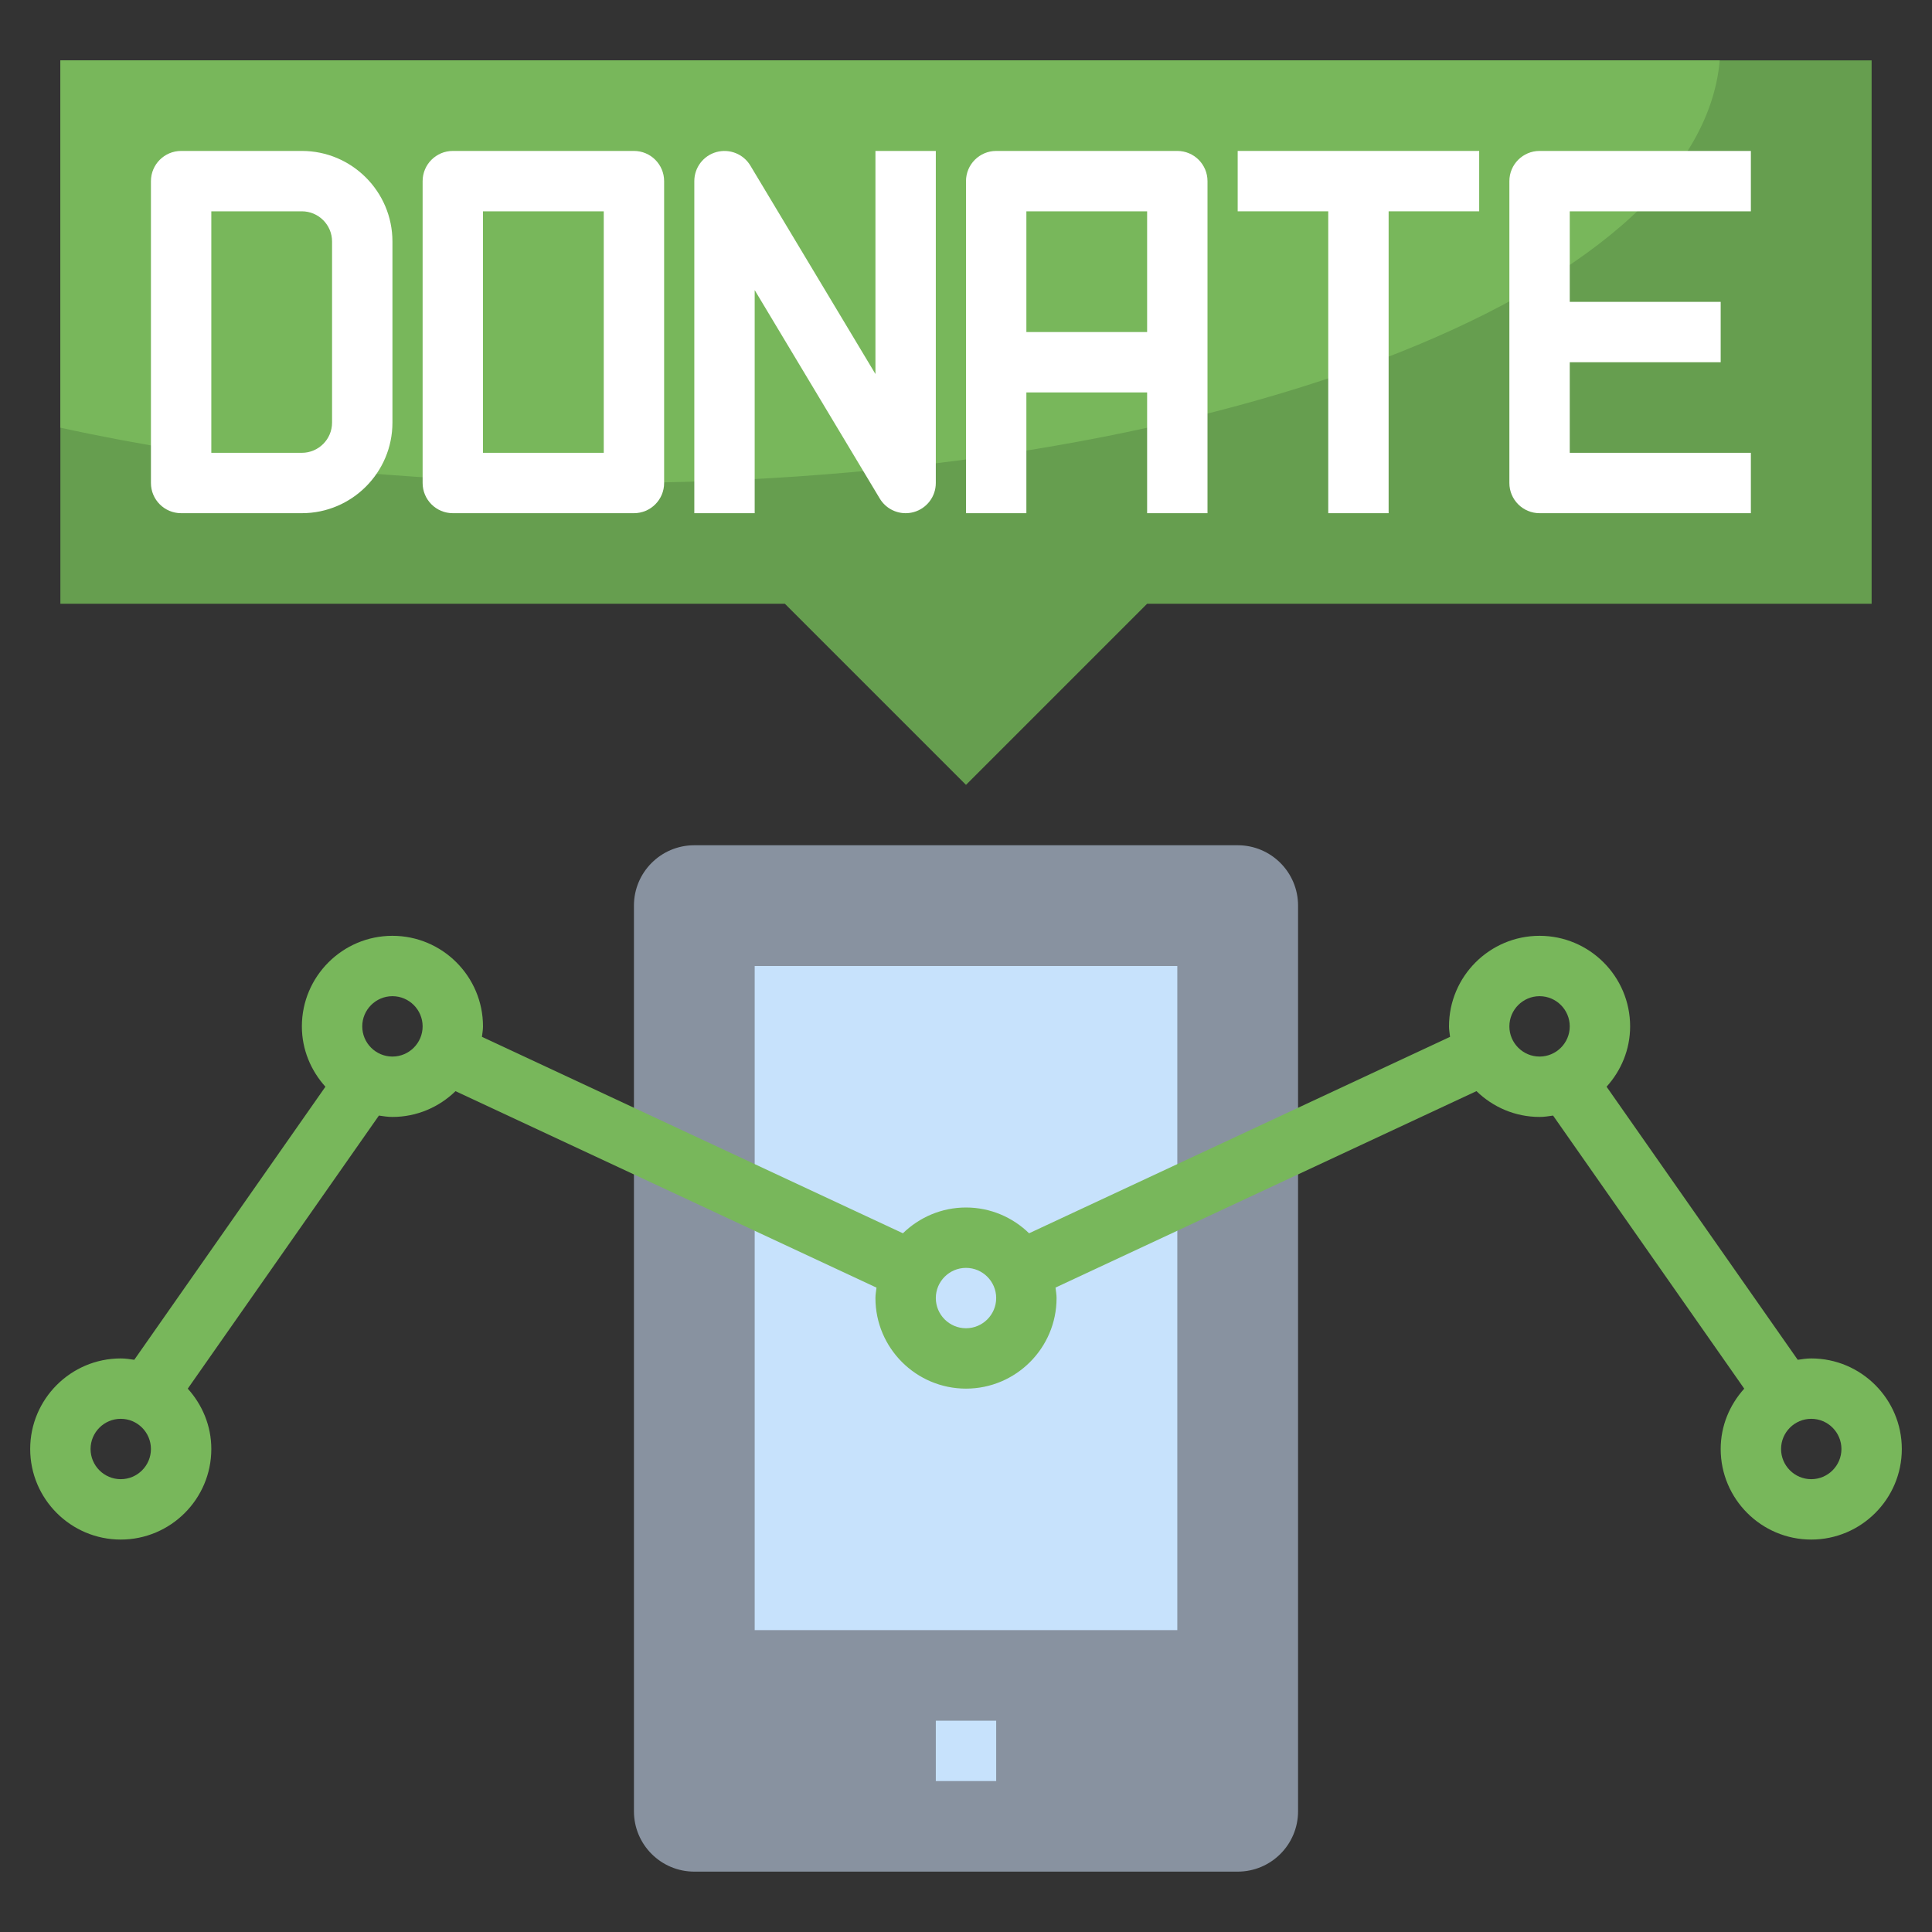 <svg id="Layer_3" enable-background="new 0 0 64 64" height="512" viewBox="0 0 64 64" width="512" xmlns="http://www.w3.org/2000/svg"><rect x="0" y="0" width="64" height="64" fill="#333333" stroke="none"/><g><path d="m41 28h-18c-1.105 0-2 .895-2 2v30c0 1.105.895 2 2 2h18c1.105 0 2-.895 2-2v-30c0-1.105-.895-2-2-2z" fill="#8892a0"/><path d="m25 32h14v22h-14z" fill="#c7e2fc"/><path d="m26 20h-24v-18h60v18h-24l-6 6z" fill="#669e4f"/><path d="m2 14.168c5.329 1.165 11.464 1.832 18 1.832 20.007 0 36.294-6.224 36.968-14h-54.968z" fill="#78b75b"/><g fill="#fff"><path d="m6 17h4c1.654 0 3-1.346 3-3v-6c0-1.654-1.346-3-3-3h-4c-.552 0-1 .448-1 1v10c0 .552.448 1 1 1zm1-10h3c.551 0 1 .449 1 1v6c0 .551-.449 1-1 1h-3z"/><path d="m15 17h6c.552 0 1-.448 1-1v-10c0-.552-.448-1-1-1h-6c-.552 0-1 .448-1 1v10c0 .552.448 1 1 1zm1-10h4v8h-4z"/><path d="m25 9.61 4.143 6.904c.184.307.512.486.857.486.088 0 .178-.012.267-.036.433-.12.733-.514.733-.964v-11h-2v7.39l-4.143-6.904c-.231-.385-.689-.568-1.125-.449-.432.119-.732.513-.732.963v11h2z"/><path d="m34 13h4v4h2v-11c0-.552-.448-1-1-1h-6c-.552 0-1 .448-1 1v11h2zm4-6v4h-4v-4z"/><path d="m51 17h7v-2h-6v-3h5v-2h-5v-3h6v-2h-7c-.552 0-1 .448-1 1v10c0 .552.448 1 1 1z"/><path d="m44 17h2v-10h3v-2h-8v2h3z"/></g><path d="m31 57h2v2h-2z" fill="#c7e2fc"/><path d="m60 45c-.153 0-.301.023-.448.045l-6.332-9.046c.48-.532.78-1.228.78-1.999 0-1.654-1.346-3-3-3s-3 1.346-3 3c0 .119.022.232.035.347l-13.945 6.507c-.541-.526-1.277-.854-2.09-.854s-1.549.328-2.09.854l-13.945-6.508c.013-.114.035-.227.035-.346 0-1.654-1.346-3-3-3s-3 1.346-3 3c0 .771.3 1.467.78 1.999l-6.332 9.046c-.147-.022-.295-.045-.448-.045-1.654 0-3 1.346-3 3s1.346 3 3 3 3-1.346 3-3c0-.771-.3-1.467-.78-1.999l6.332-9.046c.147.022.295.045.448.045.813 0 1.549-.328 2.09-.854l13.945 6.508c-.013.114-.035.227-.035.346 0 1.654 1.346 3 3 3s3-1.346 3-3c0-.119-.022-.232-.035-.347l13.945-6.508c.541.527 1.277.855 2.09.855.153 0 .301-.023.448-.045l6.332 9.046c-.48.532-.78 1.228-.78 1.999 0 1.654 1.346 3 3 3s3-1.346 3-3-1.346-3-3-3zm-56 4c-.551 0-1-.449-1-1s.449-1 1-1 1 .449 1 1-.449 1-1 1zm9-14c-.551 0-1-.449-1-1s.449-1 1-1 1 .449 1 1-.449 1-1 1zm19 9c-.551 0-1-.449-1-1s.449-1 1-1 1 .449 1 1-.449 1-1 1zm18-10c0-.551.449-1 1-1s1 .449 1 1-.449 1-1 1-1-.449-1-1zm10 15c-.551 0-1-.449-1-1s.449-1 1-1 1 .449 1 1-.449 1-1 1z" fill="#78b75b"/></g></svg>